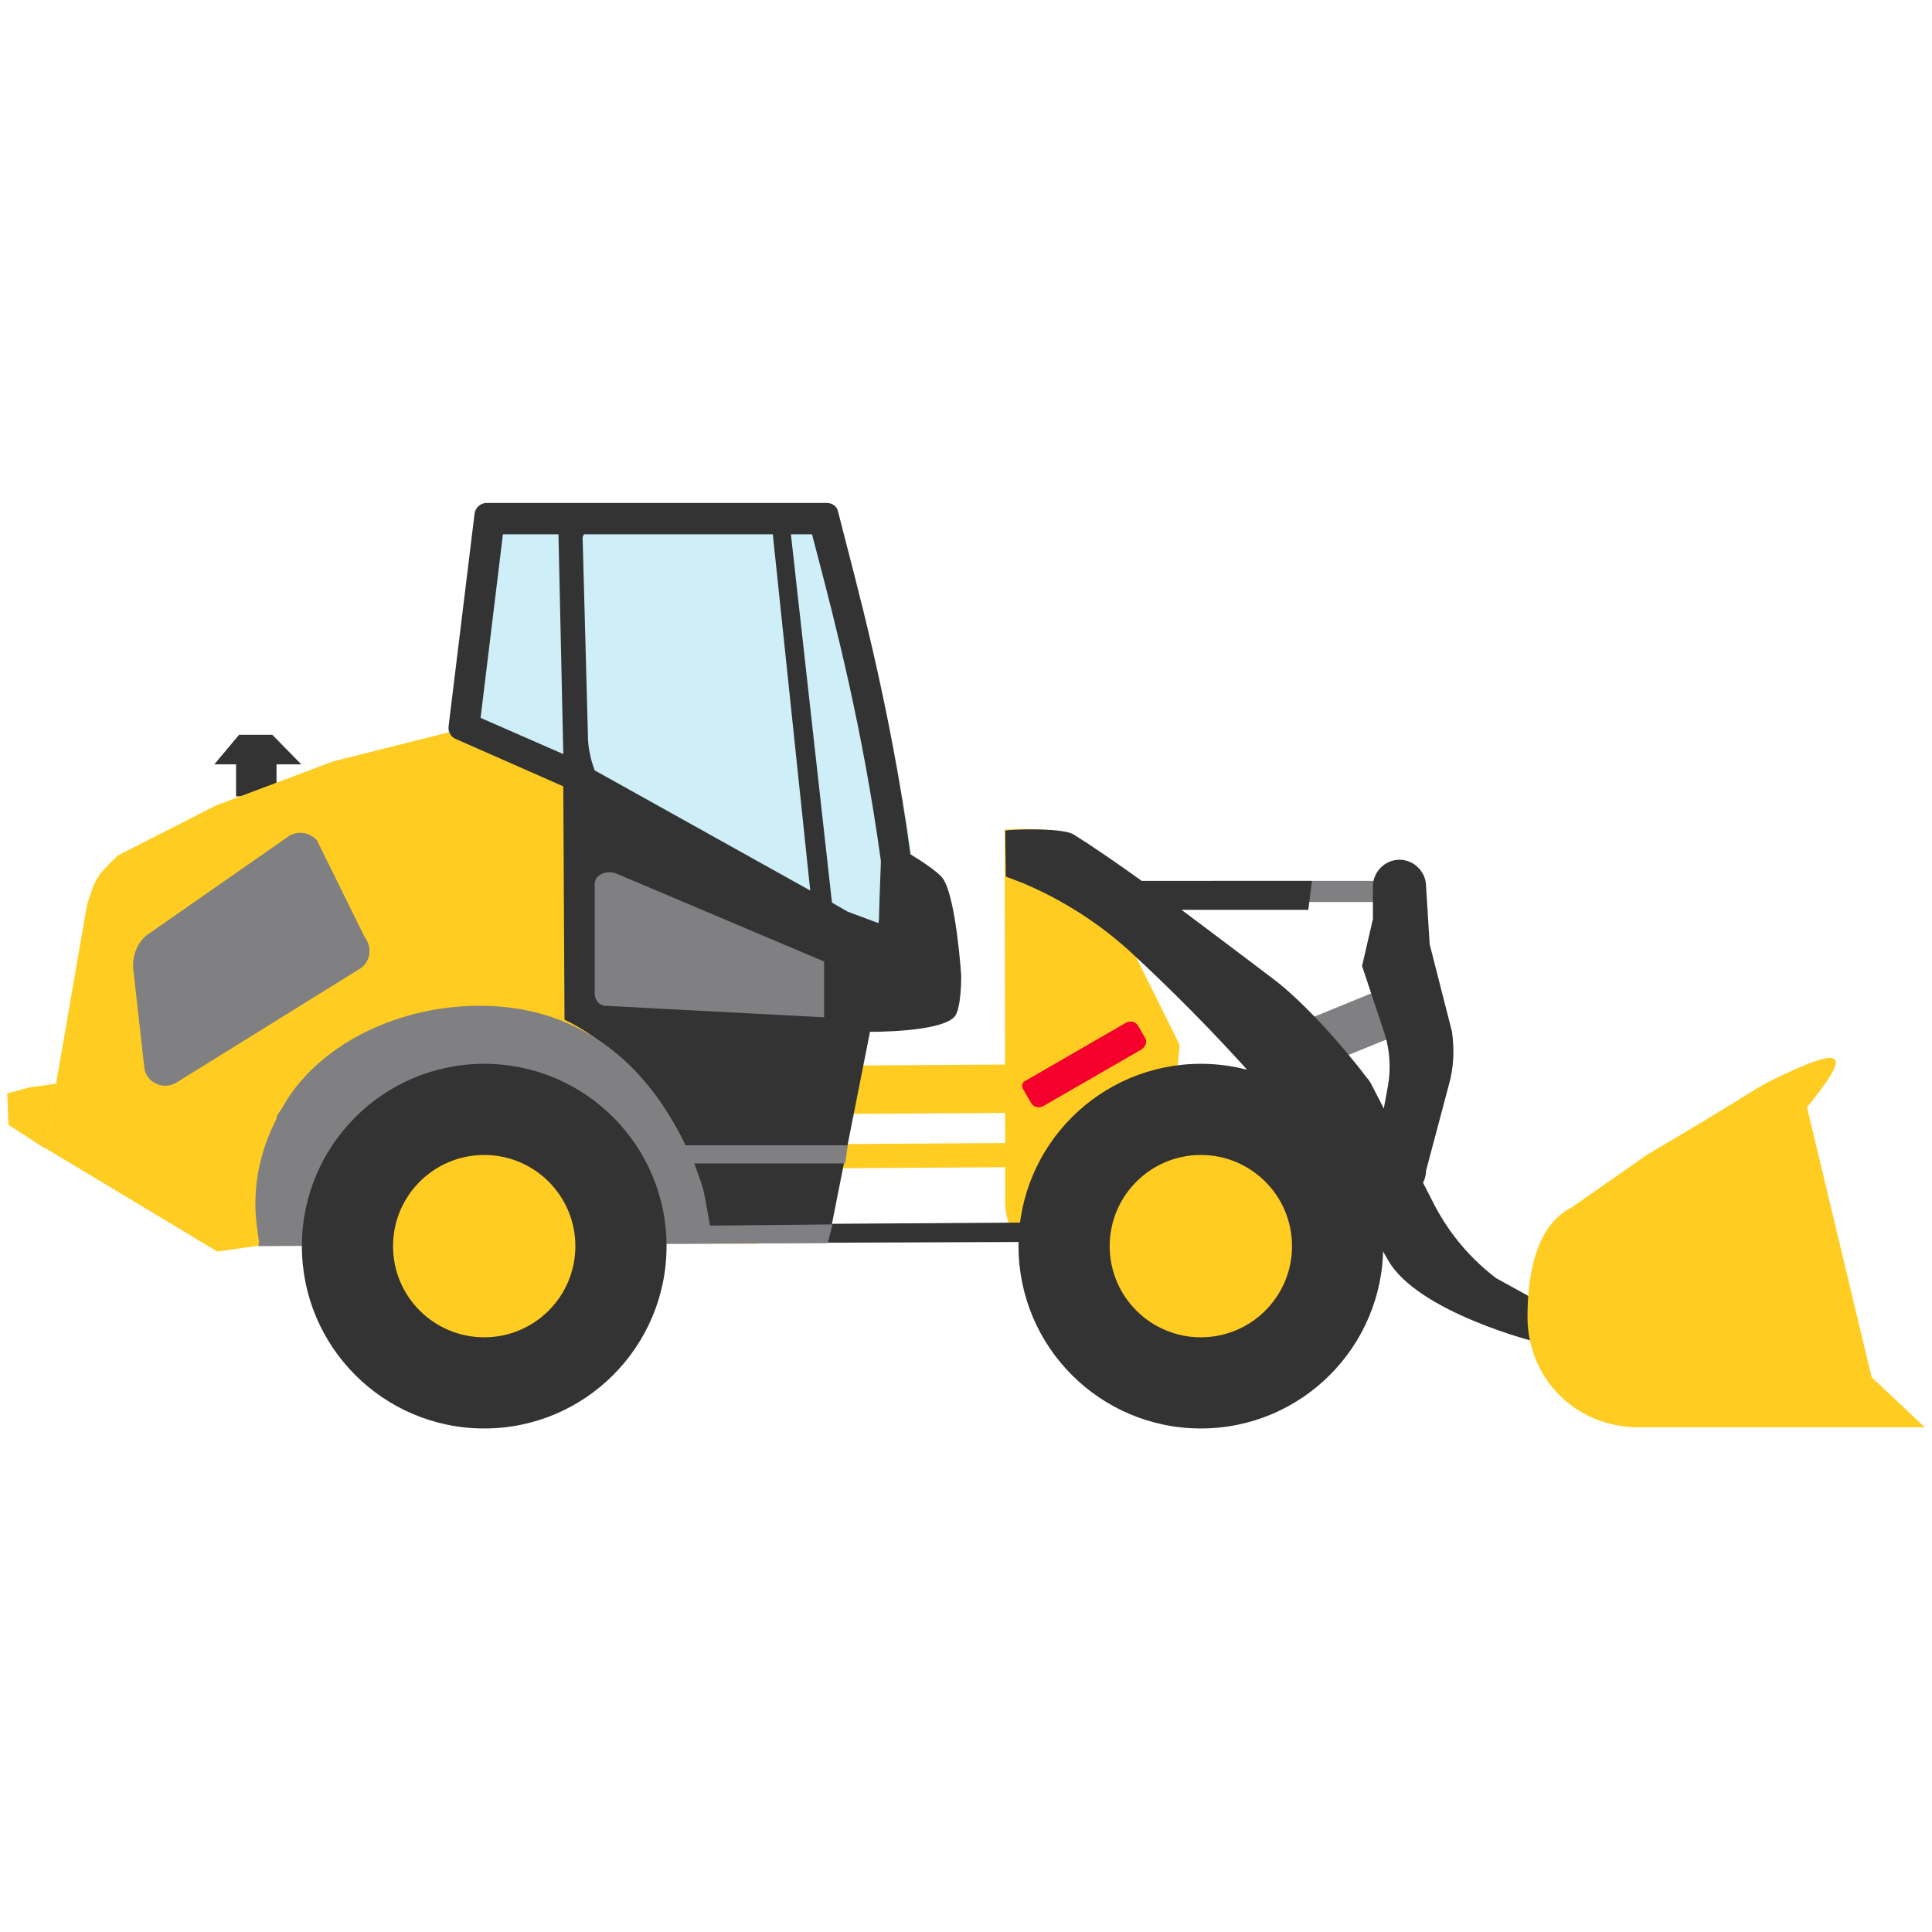 <?xml version="1.0" encoding="utf-8"?>
<svg version="1.0" id="Layer_2" xmlns="http://www.w3.org/2000/svg" xmlns:xlink="http://www.w3.org/1999/xlink" x="0px" y="0px"
	 viewBox="0 0 32 32" style="enable-background:new 0 0 32 32;" xml:space="preserve" width="32px" height="32px" fill="#333">
<style type="text/css">
	.primary{fill:#FFCC22;}
	.secondary{fill:#808082;}
	.tertiary{fill:#333333;}
	.quaterary{fill:#F5002C;}
	.window{opacity:0.3;fill:#5DC9E8;}
</style>
<polygon class="tertiary" points="4.51,12.17 3.96,12.17 3.55,12.66 3.91,12.66 3.91,13.19 4.58,13.19 4.58,12.66 4.99,12.66 "/>
<polygon class="primary" points="0.74,19.02 0.14,18.63 0.12,18.11 0.49,18.01 0.93,17.95 "/>
<path class="primary" d="M12.55,20.6l-7.9-0.02L3.6,20.73l-2.86-1.72L1,17.54l0.44-2.55c0.14-0.43,0.13-0.45,0.51-0.82l1.63-0.83
	l1.94-0.73l1.91-0.48l1.91,0.84L12.55,20.6z"/>
<path class="secondary" d="M5.97,16.04l-3.03,1.88c-0.22,0.15-0.52,0.02-0.55-0.24l-0.18-1.6c-0.03-0.22,0.05-0.45,0.22-0.59
	l2.31-1.61c0.15-0.13,0.38-0.11,0.51,0.04l0.79,1.6C6.17,15.69,6.14,15.92,5.97,16.04z"/>
<polygon class="primary" points="13.85,19.35 17.13,19.33 17.13,18.83 16.96,18.93 13.84,18.95 "/>
<polygon class="primary" points="13.94,18.45 17.13,18.43 17.13,17.42 16.97,17.63 13.93,17.65 "/>
<polygon class="secondary" points="21.21,17.93 23.82,16.87 23.44,15.93 23.38,16.18 20.91,17.19 "/>
<path class="window" d="M15.1,14.18c-0.37-2.7-1.06-4.53-1.36-5.71c-2.03-0.01-3.7,0-5.73-0.01c-0.01,0-0.01,0-0.01,0.01l-0.58,3.67
	l1.91,0.84l4.5,2.51l1.19,0.45C15.04,15.61,15.11,14.25,15.1,14.18z"/>
<path class="primary" d="M17.86,13.92c-0.12-0.25-1.22-0.18-1.22-0.18l0.01,6.07c-0.03,0.44,0.18,0.81,0.47,0.83l1.71,0.1
	c0.3,0.02,0.56-0.35,0.56-0.8l0.09-1.58c0-0.58,0.06-1.05,0.06-1.05L17.86,13.92z"/>
<circle class="tertiary" cx="19.89" cy="20.64" r="3.02"/>
<circle class="primary" cx="19.89" cy="20.64" r="1.51"/>
<polyline class="secondary" points="20.23,14.94 22.9,14.94 22.9,14.59 20.09,14.59 "/>
<path class="tertiary" d="M25.36,21.49l-0.58-0.32c-0.42-0.32-0.76-0.72-1.01-1.19l-0.2-0.39c0.03-0.06,0.05-0.13,0.05-0.2L24,17.96
	c0.08-0.28,0.09-0.58,0.05-0.87l-0.37-1.45l-0.06-0.96c0-0.24-0.2-0.44-0.44-0.44c-0.24,0-0.44,0.2-0.44,0.44v0.54L22.56,16
	l0.37,1.11c0.09,0.28,0.11,0.58,0.06,0.87l-0.07,0.38l-0.18-0.35c-0.03-0.06-0.06-0.12-0.11-0.17c-0.39-0.52-1.07-1.28-1.56-1.64
	c0,0-0.71-0.54-1.5-1.13h2.1l0.06-0.48h-2.82c-0.43-0.31-0.84-0.59-1.13-0.77c-0.2-0.12-1.13-0.08-1.13-0.06l0.01,0.76
	c0.01,0,0.13,0.05,0.29,0.11c0.66,0.28,1.27,0.67,1.8,1.16c1.11,1.03,3.05,2.97,4.24,5.08c0.48,0.86,2.46,1.37,2.52,1.37
	L25.36,21.49z"/>
<path class="tertiary" d="M17.13,20.57l0-0.4l-0.25,0.08l-3.1,0.02l0.63-3.18c0,0,1.14,0.01,1.39-0.24c0.13-0.12,0.12-0.7,0.12-0.7
	s-0.08-1.23-0.29-1.58c-0.08-0.14-0.52-0.4-0.55-0.42c-0.35-2.56-0.9-4.49-1.2-5.68c-0.02-0.09-0.1-0.14-0.19-0.14
	c-0.37,0-0.74,0-1.11,0c-1.08,0-2.14,0-3.23,0c-0.43,0-0.86,0-1.29,0c0,0,0,0,0,0c-0.1,0-0.19,0.08-0.2,0.18l-0.43,3.52
	c-0.01,0.09,0.04,0.18,0.12,0.21l1.77,0.78l0.01,0.01l0.02,3.86c0.64,0.3,2.23,1.42,2.43,3.7L17.13,20.57z M7.96,11.89l0.37-3.04
	c0.31,0,0.62,0,0.92,0l0.08,3.64L7.96,11.89z M13.45,8.85l0.07,0.27c0.31,1.18,0.77,2.95,1.07,5.14c0,0.09-0.02,0.49-0.03,0.89
	c0,0.05,0,0.09-0.01,0.14l-0.51-0.19l-0.26-0.15l-0.68-6.1L13.45,8.85z M9.85,12.76c-0.06-0.16-0.1-0.33-0.11-0.5L9.65,8.9
	c0-0.02,0.02-0.03,0.02-0.05l1.3,0l1.61,0l0.22,0l0.62,5.9L9.85,12.76z"/>
<path class="primary" d="M26.03,20l1.26-0.88c1.6-0.94,1.71-1.05,2.02-1.21c1.3-0.64,1.36-0.48,0.62,0.43l1.07,4.47l0.88,0.83h-4.75
	c-1.02,0-1.83-0.8-1.83-1.83C25.3,21.09,25.45,20.29,26.03,20z"/>
<path class="secondary" d="M13.66,15.93l-3.45-1.46c-0.16-0.07-0.36,0.02-0.36,0.17v1.82c0,0.11,0.08,0.2,0.19,0.2l3.61,0.19V15.93z
	"/>
<path class="quaterary" d="M18.91,17.38l-1.63,0.94c-0.07,0.04-0.16,0.02-0.2-0.05l-0.14-0.24c-0.02-0.04-0.01-0.1,0.03-0.12
	l1.68-0.97c0.07-0.04,0.16-0.02,0.2,0.05l0.11,0.19C19.01,17.24,18.98,17.33,18.91,17.38z"/>
<path class="secondary" d="M14.04,18.97h-2.69c-0.56-1.2-1.61-2.28-3.32-2.31c-1.25-0.03-2.55,0.51-3.22,1.47
	c-0.05,0.07-0.09,0.14-0.13,0.21c-0.03,0.05-0.07,0.1-0.1,0.16l0,0.03c-0.22,0.43-0.35,0.9-0.35,1.41c0,0.22,0.03,0.42,0.06,0.63
	l-0.01,0.07l7.51-0.04l1.92-0.01l0.08-0.31l-2.03,0.02c-0.04-0.23-0.09-0.51-0.11-0.59c-0.04-0.15-0.1-0.29-0.15-0.44h2.5
	L14.04,18.97z"/>
<circle class="tertiary" cx="8.02" cy="20.64" r="3.02"/>
<circle class="primary" cx="8.02" cy="20.64" r="1.51"/>
</svg>
